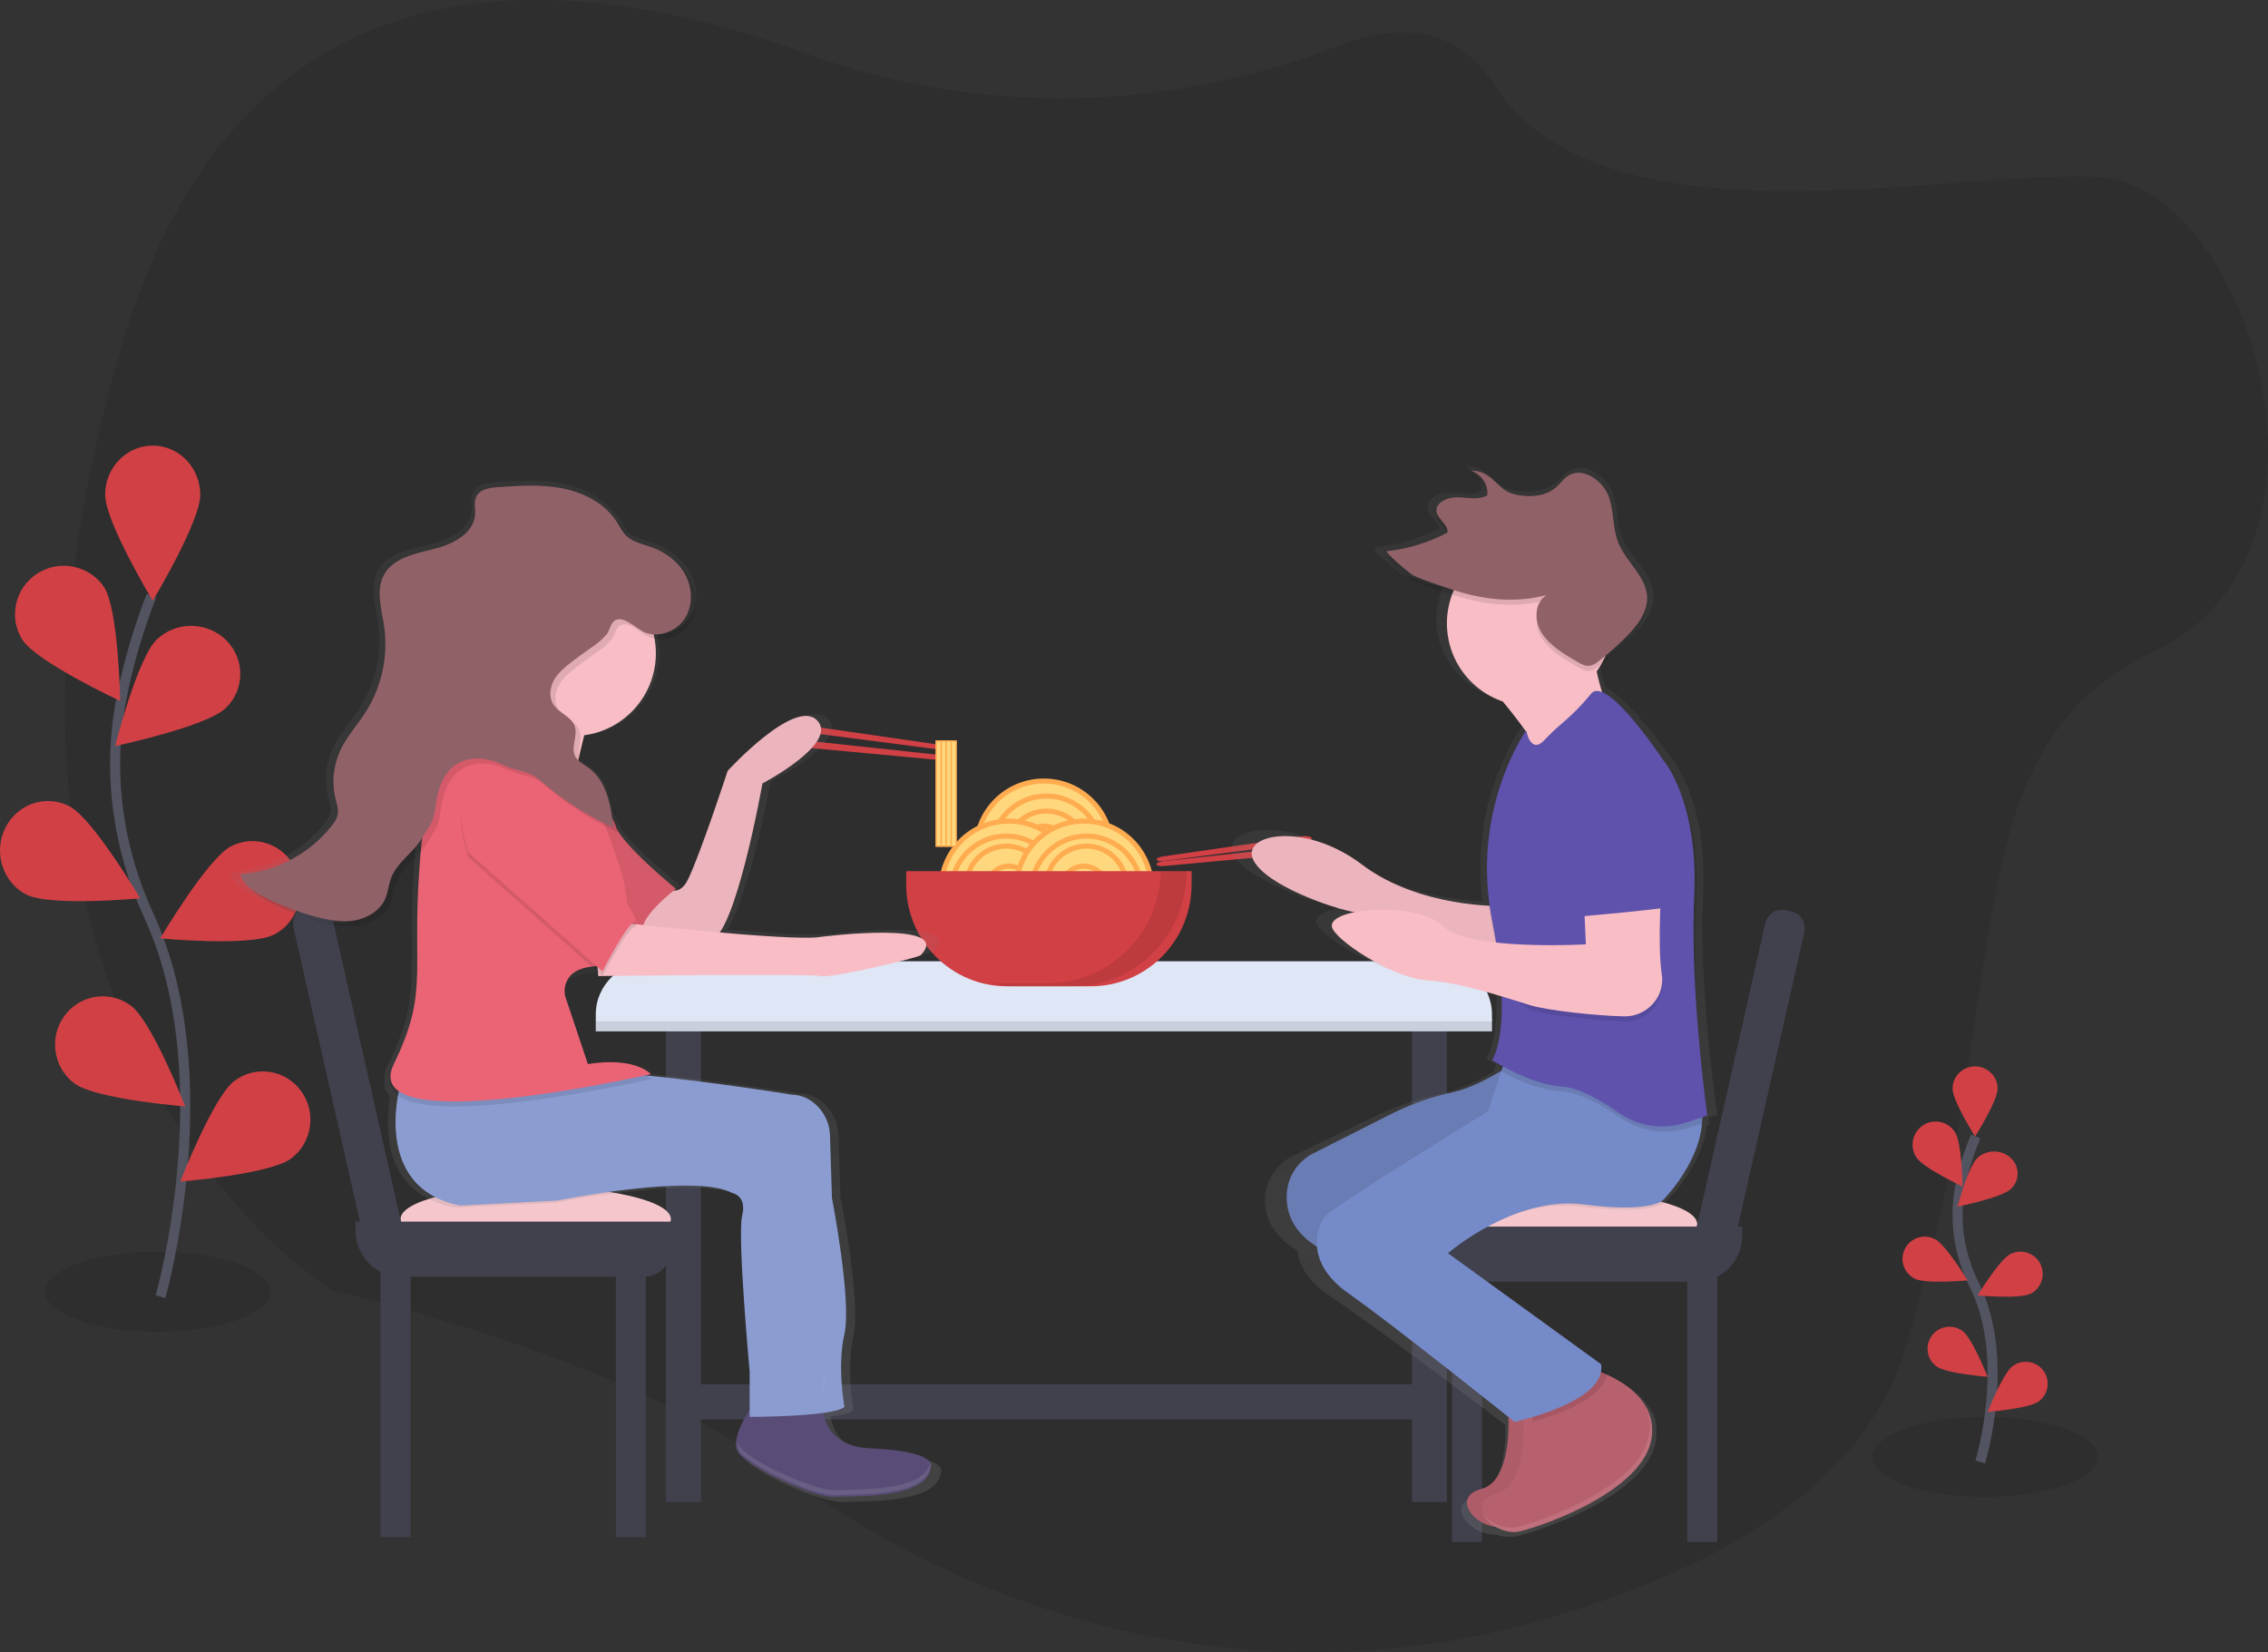 <?xml version="1.0" encoding="UTF-8"?>
<svg version="1.1" viewBox="0 0 453 330" xmlns="http://www.w3.org/2000/svg">
<rect x="0" y="0" width="453" height="330" fill="#333333" stroke="none"/>
<defs>
<linearGradient id="b" x1="49.99%" x2="49.99%" y1="100.01%" y2="1.3314e-14%">
<stop stop-color="#808080" stop-opacity=".25" offset="0"/>
<stop stop-color="#808080" stop-opacity=".12" offset=".54"/>
<stop stop-color="#808080" stop-opacity=".1" offset="1"/>
</linearGradient>
<linearGradient id="a" x1="50.006%" x2="50.006%" y1="99.969%" y2="-.028%">
<stop stop-color="#808080" stop-opacity=".25" offset="0"/>
<stop stop-color="#808080" stop-opacity=".12" offset=".54"/>
<stop stop-color="#808080" stop-opacity=".1" offset="1"/>
</linearGradient>
</defs>
<g fill="none" fill-rule="evenodd">
<g transform="translate(-140 -2225)">
<g transform="translate(0 2087)">
<g transform="translate(140 138)">
<ellipse cx="31.5" cy="258" rx="22.5" ry="8" fill="#000" fill-rule="nonzero" opacity=".1"/>
<ellipse cx="396.5" cy="291" rx="22.5" ry="8" fill="#000" fill-rule="nonzero" opacity=".1"/>
<path d="m267 9.255c-34.341 13.282-71.566 13.9-106.14 1.396-49.005-17.717-113-22.251-136.72 58.935-40.474 138.71 42.33 188.21 42.33 188.21s57.811 12.976 89.82 36.423c45.469 33.304 101.15 44.437 153.61 28.82 33.544-9.988 62.294-26.374 70.513-53.185 22.988-74.985 8.395-120.05 49.998-139.83 41.603-19.771 18.454-93.013-11.133-94.675s-99.293 15.326-120.86-18.465c-7.688-11.997-19.447-12.273-31.418-7.638z" fill="#000" fill-rule="nonzero" opacity=".1"/>
<path d="m395.53 292s6.266-20.362-1.18-35.349c-3.171-6.267-4.127-13.347-2.726-20.178 0.692-3.238 1.694-6.409 2.992-9.473" stroke="#535461" stroke-width="2"/>
<path d="m390 217.44c0 2.449 4.497 9.56 4.497 9.56s4.497-7.106 4.497-9.56c0-2.452-2.015-4.44-4.5-4.44s-4.5 1.988-4.5 4.44h0.005z" fill="#D14045" fill-rule="nonzero"/>
<path d="m382.74 231.15c1.383 2.146 9.265 5.855 9.265 5.855s-0.142-8.741-1.526-10.887c-0.895-1.388-2.459-2.191-4.103-2.107s-3.118 1.044-3.867 2.516c-0.749 1.473-0.659 3.235 0.235 4.623h-0.005z" fill="#D14045" fill-rule="nonzero"/>
<path d="m382.44 255.4c2.193 1.102 10.555 0.343 10.555 0.343s-4.357-7.167-6.551-8.269c-2.192-1.104-4.866-0.224-5.972 1.964-1.106 2.189-0.225 4.858 1.968 5.962z" fill="#D14045" fill-rule="nonzero"/>
<path d="m386.78 272.91c1.939 1.452 10.219 2.09 10.219 2.09s-3.045-7.703-4.993-9.14c-1.95-1.44-4.702-1.03-6.145 0.917-1.443 1.947-1.032 4.692 0.919 6.133z" fill="#D14045" fill-rule="nonzero"/>
<path d="m401.57 237.55c-1.868 1.694-10.571 3.446-10.571 3.446s2.133-8.062 4-9.756c1.867-1.693 4.852-1.653 6.667 0.09 1.814 1.742 1.771 4.527-0.096 6.22z" fill="#D14045" fill-rule="nonzero"/>
<path d="m405.56 258.4c-2.193 1.105-10.555 0.344-10.555 0.344s4.357-7.186 6.551-8.267c2.192-1.107 4.866-0.225 5.972 1.97 1.106 2.195 0.225 4.871-1.968 5.978v-0.025z" fill="#D14045" fill-rule="nonzero"/>
<path d="m407.22 279.91c-1.939 1.452-10.219 2.09-10.219 2.09s3.045-7.703 4.993-9.14c1.95-1.44 4.702-1.03 6.145 0.917 1.443 1.947 1.032 4.692-0.919 6.133z" fill="#D14045" fill-rule="nonzero"/>
<path d="m32.056 259s12.553-43.837-2.345-76.141c-6.254-13.551-8.306-28.757-5.438-43.46 1.383-6.973 3.383-13.802 5.976-20.399" stroke="#535461" stroke-width="2"/>
<path d="m21.005 98.829c0 5.428 9.5 21.171 9.5 21.171s9.495-15.754 9.495-21.171c0-5.428-4.253-9.829-9.5-9.829s-9.5 4.4-9.5 9.829h0.005z" fill="#D14045" fill-rule="nonzero"/>
<path d="m4.438 127.76c2.923 4.505 19.562 12.244 19.562 12.244s-0.302-18.281-3.225-22.767c-2.974-4.346-8.89-5.535-13.327-2.68-4.437 2.855-5.773 8.712-3.009 13.193v0.01z" fill="#D14045" fill-rule="nonzero"/>
<path d="m5.265 178.67c4.724 2.455 22.735 0.76 22.735 0.76s-9.409-15.933-14.108-18.373c-3.055-1.588-6.701-1.376-9.563 0.557-2.862 1.933-4.506 5.293-4.313 8.814s2.194 6.668 5.25 8.257v-0.015z" fill="#D14045" fill-rule="nonzero"/>
<path d="m14.858 216.4c4.227 3.167 22.142 4.598 22.142 4.598s-6.593-16.957-10.825-20.109c-4.226-3.168-10.185-2.263-13.31 2.02-3.125 4.283-2.233 10.323 1.993 13.491z" fill="#D14045" fill-rule="nonzero"/>
<path d="m45.006 141.49c-3.888 3.691-22.006 7.515-22.006 7.515s4.436-17.589 8.323-21.28c3.889-3.698 10.109-3.615 13.893 0.186 3.784 3.801 3.699 9.881-0.19 13.579h-0.02z" fill="#D14045" fill-rule="nonzero"/>
<path d="m54.735 186.67c-4.724 2.455-22.735 0.76-22.735 0.76s9.409-15.933 14.108-18.373c3.055-1.588 6.701-1.376 9.563 0.557 2.862 1.933 4.506 5.293 4.313 8.814s-2.194 6.668-5.25 8.257v-0.015z" fill="#D14045" fill-rule="nonzero"/>
<path d="m58.142 231.4c-4.227 3.167-22.142 4.598-22.142 4.598s6.593-16.957 10.825-20.109c4.226-3.168 10.185-2.263 13.31 2.02 3.125 4.283 2.233 10.323-1.993 13.491z" fill="#D14045" fill-rule="nonzero"/>
<path d="m189.58 149.97-27.622-3.58c-1.12-0.144-1.983-0.57-1.953-0.942 0.05-0.372 0.991-0.545 2.136-0.382l27.563 3.992c0.758 0.109 1.333 0.397 1.299 0.65-0.035 0.238-0.669 0.362-1.423 0.263z" fill="#D14045" fill-rule="nonzero"/>
<path d="m189.68 151.01-27.571-2.973c-1.12-0.118-2.071 0.098-2.106 0.483s0.858 0.792 1.973 0.895l27.62 2.572c0.76 0.072 1.381-0.082 1.406-0.345 0.02-0.278-0.567-0.55-1.322-0.633z" fill="#D14045" fill-rule="nonzero"/>
<path d="m232.43 171.97 27.617-3.58c1.12-0.144 1.983-0.57 1.953-0.942-0.05-0.372-0.991-0.545-2.136-0.382l-27.563 3.992c-0.758 0.109-1.333 0.397-1.299 0.65 0.035 0.238 0.669 0.362 1.427 0.263z" fill="#D14045" fill-rule="nonzero"/>
<path d="m232.32 172.01 27.571-2.973c1.12-0.118 2.071 0.098 2.106 0.483s-0.858 0.792-1.973 0.895l-27.62 2.572c-0.76 0.072-1.381-0.082-1.406-0.345-0.02-0.278 0.567-0.55 1.322-0.633z" fill="#D14045" fill-rule="nonzero"/>
<rect x="133" y="202" width="7" height="98" fill="#40414D" fill-rule="nonzero"/>
<rect x="282" y="202" width="7" height="98" fill="#40414D" fill-rule="nonzero"/>
<path d="m130 194h157c6.075 0 11 4.743 11 10.594v1.406h-179v-1.406c0-5.851 4.925-10.594 11-10.594z" fill="#DFE6F5" fill-rule="nonzero"/>
<path d="m130 194h157c6.075 0 11 4.743 11 10.594v1.406h-179v-1.406c0-5.851 4.925-10.594 11-10.594z" fill="#000" fill-rule="nonzero" opacity=".1"/>
<path d="m130 192h157c6.075 0 11 4.743 11 10.594v1.406h-179v-1.406c0-5.851 4.925-10.594 11-10.594z" fill="#DFE6F5" fill-rule="nonzero"/>
<circle cx="208.5" cy="169.5" r="13.5" fill="#FFD77C" fill-rule="nonzero" stroke="#FFAB50"/>
<circle cx="209" cy="170" r="11" fill="#FFD77C" fill-rule="nonzero" stroke="#FFAB50"/>
<circle cx="209" cy="170" r="8" fill="#FFD77C" fill-rule="nonzero" stroke="#FFAB50"/>
<circle cx="208.5" cy="169.5" r="4.5" fill="#FFD77C" fill-rule="nonzero" stroke="#FFAB50"/>
<circle cx="201.5" cy="177.5" r="13.5" fill="#FFD77C" fill-rule="nonzero" stroke="#FFAB50"/>
<circle cx="201" cy="178" r="11" fill="#FFD77C" fill-rule="nonzero" stroke="#FFAB50"/>
<circle cx="201" cy="177" r="8" fill="#FFD77C" fill-rule="nonzero" stroke="#FFAB50"/>
<circle cx="201.5" cy="177.5" r="4.5" fill="#FFD77C" fill-rule="nonzero" stroke="#FFAB50"/>
<circle cx="216.5" cy="177.5" r="13.5" fill="#FFD77C" fill-rule="nonzero" stroke="#FFAB50"/>
<circle cx="217" cy="178" r="11" fill="#FFD77C" fill-rule="nonzero" stroke="#FFAB50"/>
<circle cx="217" cy="177" r="8" fill="#FFD77C" fill-rule="nonzero" stroke="#FFAB50"/>
<circle cx="216.5" cy="177.5" r="4.5" fill="#FFD77C" fill-rule="nonzero" stroke="#FFAB50"/>
<path d="m181 174h57v2.7c0 5.384-2.12 10.547-5.895 14.354s-8.893 5.946-14.231 5.946h-16.749c-11.115 0-20.125-9.089-20.125-20.3v-2.7z" fill="#D14045" fill-rule="nonzero"/>
<path d="m231.89 174c-0.307 12.471-10.354 22.42-22.645 22.421h-11.245c1.64 0.38 3.317 0.574 5 0.579h11.33c6.011 0.003 11.778-2.419 16.03-6.733 4.252-4.314 6.641-10.165 6.641-16.267h-5.11z" fill="#000" fill-rule="nonzero" opacity=".1"/>
<rect transform="translate(211.5 280) rotate(90) translate(-211.5 -280)" x="208" y="206" width="7" height="148" fill="#40414D" fill-rule="nonzero"/>
<rect x="76" y="253" width="6" height="54" fill="#40414D" fill-rule="nonzero"/>
<rect x="123" y="253" width="6" height="54" fill="#40414D" fill-rule="nonzero"/>
<path d="m134 243.5c0 3.588-12.221 6.5-27.297 6.5-15.076 0-26.703-2.907-26.703-6.5s11.627-6.5 26.703-6.5c15.076 0 27.297 2.927 27.297 6.5z" fill="#F6C6CD" fill-rule="nonzero"/>
<path d="m71 244h63v5.603c0 2.981-2.373 5.397-5.3 5.397h-48.615c-5.018 0-9.085-4.142-9.085-9.252v-1.748z" fill="#40414D" fill-rule="nonzero"/>
<path transform="translate(70 217.5) rotate(-12.72) translate(-70 -217.5)" d="m69.371 180h1.268c1.856 0 3.361 1.582 3.361 3.533v71.467h-1.921c-3.357 0-6.079-2.861-6.079-6.391v-65.076c-3.6e-6 -0.939 0.355-1.839 0.988-2.502 0.632-0.663 1.49-1.034 2.383-1.031z" fill="#40414D" fill-rule="nonzero"/>
<rect transform="translate(340 281) rotate(180) translate(-340 -281)" x="337" y="254" width="6" height="54" fill="#40414D" fill-rule="nonzero"/>
<rect transform="translate(293 281) rotate(180) translate(-293 -281)" x="290" y="254" width="6" height="54" fill="#40414D" fill-rule="nonzero"/>
<path d="m285 244.51c0 3.584 12.221 6.493 27.297 6.493 15.076 0 26.703-2.904 26.703-6.493 0-3.589-11.632-6.507-26.703-6.507-15.071 0-27.297 2.924-27.297 6.507z" fill="#F6C6CD" fill-rule="nonzero"/>
<path transform="translate(316.5 250.5) rotate(180) translate(-316.5 -250.5)" d="m294.09 245h48.615c2.927 0 5.3 2.416 5.3 5.397v5.603h-63v-1.748c0-5.11 4.067-9.252 9.085-9.252z" fill="#40414D" fill-rule="nonzero"/>
<path transform="translate(349 218.5) rotate(192.72) translate(-349 -218.5)" d="m351.08 181h1.923v71.467c0 1.951-1.507 3.533-3.365 3.533h-1.269c-1.859 0-3.365-1.582-3.365-3.533v-65.077c-4e-6 -3.525 2.719-6.384 6.077-6.39z" fill="#40414D" fill-rule="nonzero"/>
<path d="m341.24 223.23 1.761-0.556s-3.011-20.089-2.981-38.093v-1.554c0.035-1.123 0.075-2.236 0.13-3.323 0.07-1.393 0.085-2.722 0.075-4.01 0.166-17.337-6.673-24.66-6.673-24.66s-8.028-11.438-12.84-13.663c-0.416-1.303-0.893-2.977-1.315-4.922 0.156-0.105 0.306-0.211 0.452-0.321 1.987-1.473 3.889-3.057 5.695-4.747 2.469-2.311 4.837-5.128 4.707-8.305 0.014-0.309 0.003-0.619-0.03-0.927-0.457-3.834-4.446-6.721-6.056-10.355-1.355-3.053-0.948-6.451-2.132-9.548-1.184-3.098-5.319-5.98-8.44-4.351-1.149 0.601-1.841 1.664-2.8 2.471-2.378 2.005-6.212 2.19-9.463 1.278-3.251-0.912-4.215-4.631-8.761-4.641 0.404 0.135 0.789 0.319 1.149 0.546-0.38-0.064-0.764-0.097-1.149-0.1 1.889 0.597 3.249 2.249 3.472 4.215-0.007 0.121-0.02 0.241-0.04 0.361-1.816 0.977-4.205 0.421-6.382 0.386-2.178-0.035-4.656 1.063-4.441 2.842-0.037 0.202-0.037 0.409 0 0.612 0.286 1.348 2.092 2.366 2.313 3.614v0.1c-4.03 2.012-8.389 3.282-12.87 3.749-0.146 0-0.08 0.175 0.13 0.431h-0.13c-0.818 0.085 4.902 4.601 5.554 4.897 2.388 1.083 5.243 1.88 7.772 2.712l0.221 0.07c-0.852 1.977-1.291 4.108-1.29 6.26 0 7.719 5.554 14.205 13.076 16.039 1.405 1.639 2.88 3.438 4.225 5.228h-0.095s-8.645 11.488-8.369 28.645c-0.025 2.15 0.089 4.3 0.341 6.436-5.559-0.316-17.506-1.779-26.593-8.426-12.258-8.957-25.931-6.27-23.081-0.897 2.85 5.373 17.446 9.849 19.799 10.3 0.221 0.04 0.733 0.16 1.465 0.341-2.9 0.546-4.887 1.504-4.767 2.792 0.236 2.461 12.73 10.3 20.271 10.746 4.982 0.296 10.979 1.829 15.71 3.178 0.457 10.3-2.037 13.388-2.037 13.388s0.743 0.456 1.972 1.103l-0.527 1.504c-3.061 1.764-6.834 3.604-10.266 4.346-4.373 0.898-8.625 2.311-12.664 4.21l-16.975 8.195c-3.082 1.428-5.207 4.345-5.62 7.714-0.371 3.474 0.677 7.814 6.357 11.258 0.351 2.822 2.077 6.115 6.608 9.132 8.781 5.834 31.857 23.312 34.998 25.698 0.06 4.265-0.502 12.821-5.77 14.155-6.603 1.674-1.29 8.02 4.049 7.769 1.267 0.479 2.646 0.58 3.969 0.291 5.66-1.343 26.403-8.521 27.818-19.257 0.059-0.465 0.086-0.934 0.08-1.403 0.082-1.83-0.375-3.644-1.315-5.218 0.221 0.485 0.401 0.988 0.537 1.504-1.716-3.91-5.896-6.366-9.147-7.749v-0.11c-0.502-0.195-1.004-0.356-1.415-0.501 0.008-0.291-0.014-0.581-0.065-0.867l-32.529-22.39s14.145-11.644 28.761-9.849 16.944-0.857 16.944-0.857 7.496-7.122 8.249-15.323l0.472-0.125s-0.035-0.516-0.105-1.464z" fill="url(#b)" fill-rule="nonzero"/>
<path d="m301.21 281.2s1.329 14.448-5.32 16.201-0.441 8.757 4.874 7.43c5.315-1.327 24.826-8.321 26.154-18.822s-13.298-14.012-13.298-14.012l-12.41 9.203z" fill="#B8616E" fill-rule="nonzero"/>
<path d="m301.21 281.2s1.329 14.448-5.32 16.201-0.441 8.757 4.874 7.43c5.315-1.327 24.826-8.321 26.154-18.822s-13.298-14.012-13.298-14.012l-12.41 9.203z" fill="#000" fill-rule="nonzero" opacity=".05"/>
<path d="m304.21 282.2s1.329 14.448-5.32 16.201-0.441 8.757 4.874 7.43c5.315-1.327 24.826-8.321 26.154-18.822s-13.298-14.012-13.298-14.012l-12.41 9.203z" fill="#B8616E" fill-rule="nonzero"/>
<path d="m318.29 273-12.291 9.353s0.055 0.635 0.089 1.647c4.642-1.289 14.756-4.714 14.911-10.073-0.884-0.364-1.788-0.673-2.709-0.927z" fill="#000" fill-rule="nonzero" opacity=".1"/>
<rect x="305" y="146" width="5" height="4" fill="#F8BDC5" fill-rule="nonzero"/>
<path d="m305.58 210s-8.445 6.594-15.382 8.157c-4.124 0.887-8.123 2.277-11.904 4.138l-15.953 8.058c-2.944 1.472-4.934 4.329-5.283 7.585-0.456 4.482 1.358 10.378 12.184 13.884l34.117 28.177 10.636-8.805-36.332-27.729 27.917-17.171v-16.295z" fill="#758AC8" fill-rule="nonzero"/>
<path d="m305.58 210s-8.445 6.594-15.382 8.157c-4.124 0.887-8.123 2.277-11.904 4.138l-15.953 8.058c-2.944 1.472-4.934 4.329-5.283 7.585-0.456 4.482 1.358 10.378 12.184 13.884l34.117 28.177 10.636-8.805-36.332-27.729 27.917-17.171v-16.295z" fill="#000" fill-rule="nonzero" opacity=".1"/>
<path d="m299.91 180.97s-16.37 0.434-27.875-8.285c-11.505-8.719-24.332-6.106-21.68-0.873 2.652 5.233 16.37 9.592 18.582 10.026 2.212 0.434 34.066 9.158 34.066 9.158l-3.093-10.026z" fill="#F8BDC5" fill-rule="nonzero"/>
<path d="m299.91 180.97s-16.37 0.434-27.875-8.285c-11.505-8.719-24.332-6.106-21.68-0.873 2.652 5.233 16.37 9.592 18.582 10.026 2.212 0.434 34.066 9.158 34.066 9.158l-3.093-10.026z" fill="#000" fill-rule="nonzero" opacity=".05"/>
<path d="m302.51 206-5.317 15.956s-29.901 18.392-32.342 20.828c-1.894 1.895-4.43 9.309 4.43 15.51 8.86 6.201 33.224 25.706 33.224 25.706s18.606-4.01 17.278-11.53l-30.568-22.157s13.29-11.53 27.025-9.75c13.735 1.78 15.95-0.887 15.95-0.887s10.634-10.647 7.086-20.823c-3.548-10.176-36.767-12.853-36.767-12.853z" fill="#758AC8" fill-rule="nonzero"/>
<path d="m295 134.16s14.984 16.227 14.102 21.049c-0.882 4.822 11.898-14.035 11.898-14.035s-3.988-9.649-3.086-20.176l-22.914 13.162z" fill="#F8BDC5" fill-rule="nonzero"/>
<path d="m308.54 148.9c1.03-1.085 2.115-2.118 3.25-3.093 2.272-1.859 4.357-3.936 6.224-6.2 3.11-4.01 14.654 13.293 14.654 13.293s7.103 7.975 6.219 27.032c-0.884 19.057 1.11 44.536 1.11 44.536l-2.688 0.747c-4.59 1.528-9.633 0.813-13.614-1.93-3.547-2.446-8.038-5.012-11.454-5.243-6.661-0.441-12.659-4.21-12.659-4.21s2.889-6.867-1.552-29.027c-4.441-22.16 6.877-37.909 6.877-37.909s0.894 4.822 3.632 2.005z" fill="#000" fill-rule="nonzero" opacity=".1"/>
<path d="m341 222.8-2.631 0.887-1.563 0.526c-4.535 1.529-9.518 0.814-13.451-1.93-3.499-2.441-7.942-5.012-11.317-5.243-6.572-0.446-14.017-5.318-14.017-5.318s4.388-5.759 0-27.918c-4.388-22.159 6.8-37.887 6.8-37.887s0.884 4.797 3.589 1.975c1.016-1.084 2.086-2.115 3.207-3.087 2.245-1.859 4.305-3.936 6.15-6.2 3.072-4.01 14.479 13.292 14.479 13.292s7.019 7.974 6.145 27.03c-0.094 2.005-0.134 4.07-0.139 6.16-0.065 17.833 2.75 37.711 2.75 37.711z" fill="#5E52AD" fill-rule="nonzero"/>
<path d="m316.51 179.71 0.437 9.909s-23.295 1.35-28.128-3.602c-4.832-4.952 13.174 14.565 17.151 15.763 3.733 1.126 13.373 2.119 18.429 2.221 2.951 0.097 5.68-1.599 6.96-4.325 0.589-1.313 0.78-2.777 0.547-4.203-0.88-5.854 0-18.468 0-18.468l-15.396 2.705z" fill="#000" fill-rule="nonzero" opacity=".1"/>
<path d="m316.31 178.71 0.443 9.909s-23.595 1.35-28.49-3.602c-4.894-4.952-22.603-3.857-22.256 0 0.222 2.476 12.019 10.357 19.134 10.811 7.115 0.453 16.465 3.755 20.494 4.952 3.781 1.126 13.545 2.119 18.666 2.221 2.989 0.097 5.753-1.599 7.049-4.325 0.597-1.313 0.79-2.777 0.554-4.203-0.891-5.854 0-18.468 0-18.468l-15.594 2.705z" fill="#F8BDC5" fill-rule="nonzero"/>
<path d="m321.91 150.01s-10.11 1.336-8.793 16.495c1.318 15.159 3.078 16.495 3.078 16.495s14.949-1.336 16.705-1.785c1.756-0.449 0.88-16.939 0.88-16.939s-0.443-14.71-11.871-14.266z" fill="#000" fill-rule="nonzero" opacity=".1"/>
<path d="m321.91 150.01s-10.11 1.336-8.793 16.495c1.318 15.159 3.078 16.495 3.078 16.495s14.949-1.336 16.705-1.785c1.756-0.449 0.88-16.939 0.88-16.939s-0.443-14.72-11.871-14.266z" fill="#5E52AD" fill-rule="nonzero"/>
<path d="m317.9 129.92c-0.695-3.446 0.73-4.509 1.105-8.919l-23 13.054s2.635 2.825 5.63 6.453c1.339 0.333 2.714 0.499 4.095 0.492 6.025 0.025 9.32-6.345 12.17-11.08z" fill="#000" fill-rule="nonzero" opacity=".1"/>
<circle cx="305.5" cy="124.5" r="16.5" fill="#F8BDC5" fill-rule="nonzero"/>
<path d="m308.91 119.85c-2.488 1.586-2.523 5.172-0.92 7.656s4.364 4.125 7.021 5.671c0.771 0.449 1.622 0.913 2.488 0.813 0.666-0.13 1.282-0.443 1.781-0.903 1.859-1.454 3.634-3.014 5.314-4.673 2.418-2.384 4.742-5.322 4.364-8.648-0.428-3.775-4.15-6.618-5.652-10.194-1.264-2.992-0.886-6.349-1.99-9.406-1.105-3.057-4.976-5.885-7.871-4.284-1.07 0.589-1.717 1.641-2.612 2.434-2.219 1.965-5.796 2.159-8.832 1.262-3.035-0.898-3.936-4.564-8.17-4.573 2.105 0.743 3.528 2.943 3.204 4.947-1.697 0.963-3.926 0.414-5.971 0.379-2.045-0.035-4.478 1.112-4.125 2.958 0.308 1.496 2.463 2.608 2.144 4.105-3.738 1.974-7.812 3.226-12.011 3.691-0.761 0.085 4.572 4.529 5.18 4.823 2.224 1.067 4.896 1.85 7.249 2.668 6.394 2.209 12.941 2.997 19.41 1.277z" fill="#000" fill-rule="nonzero" opacity=".1"/>
<path d="m308.91 118.85c-2.488 1.586-2.523 5.172-0.92 7.656s4.364 4.125 7.021 5.671c0.771 0.449 1.622 0.913 2.488 0.813 0.666-0.13 1.282-0.443 1.781-0.903 1.859-1.454 3.634-3.014 5.314-4.673 2.418-2.384 4.742-5.322 4.364-8.648-0.428-3.775-4.15-6.618-5.652-10.194-1.264-2.992-0.886-6.349-1.99-9.406-1.105-3.057-4.976-5.885-7.871-4.284-1.07 0.589-1.717 1.641-2.612 2.434-2.219 1.965-5.796 2.159-8.832 1.262-3.035-0.898-3.936-4.564-8.17-4.573 2.105 0.743 3.528 2.943 3.204 4.947-1.697 0.963-3.926 0.414-5.971 0.379-2.045-0.035-4.478 1.112-4.125 2.958 0.308 1.496 2.463 2.608 2.144 4.105-3.738 1.974-7.812 3.226-12.011 3.691-0.761 0.085 4.572 4.529 5.18 4.823 2.224 1.067 4.896 1.85 7.249 2.668 6.394 2.214 12.941 2.987 19.41 1.277z" fill="#916168" fill-rule="nonzero"/>
<path d="m328.74 281c0.716 1.621 0.965 3.403 0.721 5.153-1.336 10.503-20.941 17.503-26.288 18.809-2.817 0.693-5.887-0.926-7.172-2.871 0.827 2.287 4.385 4.539 7.62 3.747 5.347-1.312 24.953-8.316 26.288-18.809 0.292-2.081-0.119-4.199-1.169-6.029z" fill="#fff" fill-rule="nonzero" opacity=".1"/>
<path d="m187.92 293.32c-0.395-0.894-2.443-2.638-12.322-3.015-6.766-0.256-9.069-3.849-9.694-7.356 2.224-0.291 3.962-0.693 4.532-1.251 0 0-0.03-0.161-0.08-0.447l0.08-0.06c-0.432-2.53-0.658-5.091-0.675-7.657-0.013-2.196 0.218-4.387 0.69-6.532 0.275-1.418 0.391-2.862 0.345-4.306 0.055-8.542-2.928-23.555-2.928-23.555l-0.41-12.476c-0.084-3.171-1.883-6.042-4.692-7.487-0.981-0.511-2.068-0.783-3.173-0.794 0 0-15.66-2.482-29.756-3.834-0.999-0.809-4.522-2.99-12.597-1.738l-4.647-13.677c-0.038-0.166-0.064-0.333-0.08-0.502 0.165-1.738 1.319-4.356 6.701-4.522l1.124 1.005s0.2-0.397 0.535-1.005c6.676-0.075 43.042-0.447 44.916 0 2.064 0.502 20.142-3.547 20.662-4.05 7.026-6.889-20.662-3.547-20.662-3.547-2.723 0.447-11.523-0.085-20.537-0.824 4.462-6.728 8.659-29.564 8.659-29.564s15.99-8.104 11.363-12.662c-4.627-4.557-18.593 10.129-18.593 10.129s-5.681 16.717-8.265 21.781c-0.999 2.01-2.293 2.422-3.448 2.191 0.525-0.422 0.864-0.673 0.864-0.673s-11.363-9.12-12.397-12.662c-0.193-0.58-0.447-1.138-0.76-1.663-0.545-3.211-1.499-6.371-3.828-8.476-0.391-0.422-0.823-0.804-1.289-1.141-0.63-0.452-1.344-0.844-1.939-1.337 0.335-1.548 0.725-3.155 1.129-4.713 8.435-1.005 14.99-8.039 14.99-16.581-0.001-1.288-0.154-2.572-0.455-3.824 2.564 0.17 5.029-1.024 6.496-3.145 1.704-2.553 1.649-6.029 0.22-8.723-0.591-1.093-1.365-2.076-2.288-2.904-1.472-1.491-3.268-2.619-5.247-3.296-1.714-0.598-3.608-0.955-4.967-2.125-0.607-0.799-1.16-1.638-1.654-2.512-0.57-0.858-1.241-1.645-1.999-2.341-2.498-2.588-6.026-4.18-9.619-4.884-4.377-0.859-8.899-0.553-13.351-0.246-1.664 0.116-3.618 0.412-4.367 1.869-0.565 1.095-0.195 2.407-0.27 3.628-0.235 3.884-4.652 6.029-8.495 6.969-3.842 0.94-8.425 1.754-10.278 5.16-1.684 3.075-0.5 6.803 0.04 10.255 0.899 6.061-0.44 12.243-3.763 17.38-1.689 2.598-3.868 4.909-5.202 7.698-1.478 3.109-1.821 6.641-0.969 9.979 0.25 0.975 0.61 1.97 0.43 2.965-0.204 0.82-0.606 1.578-1.169 2.206-4.645 5.768-11.473 9.325-18.838 9.813 0.306 1.02 0.904 1.927 1.719 2.608 1.036 1.03 2.243 1.868 3.568 2.477 3.489 1.76 7.159 3.133 10.943 4.095 2.548 0.648 5.212 1.11 7.805 0.668s5.122-1.934 6.186-4.296c0.62-1.367 0.71-2.914 1.259-4.306 1.094-2.784 3.808-4.587 5.641-6.974-0.618 6.15-0.909 12.329-0.874 18.51v5.296c0 6.979-0.5 11.793-4.802 20.51-0.513 0.916-0.737 1.967-0.645 3.015-0.19 1.151 0.237 2.318 1.124 3.07-0.3 1.739-0.445 3.501-0.435 5.266-0.06 6.351 2.074 14.878 13.386 17.038l20.142-1.005s28.407-5.572 36.152-1.507c1.317 0.282 2.26 1.45 2.264 2.804-0.024 0.422-0.089 0.842-0.195 1.251-0.216 1.316-0.298 2.651-0.245 3.984-0.035 8.542 1.794 27.926 1.794 27.926v8.22c-1.289 1.95-2.878 4.834-2.673 6.959v0.141c0 0.045 0 0.126 0.03 0.186 0.03 0.06 0 0.111 0.035 0.166 0.035 0.055 0.03 0.106 0.045 0.161 0.015 0.055 0.04 0.121 0.065 0.176 0.025 0.055 0.035 0.09 0.055 0.136 0.02 0.045 0.065 0.131 0.1 0.191l0.06 0.106c0.06 0.097 0.127 0.189 0.2 0.276 2.583 3.015 15.49 8.848 19.627 8.612 4.392-0.251 19.108 0.502 19.627-6.08 0.066-0.196 0.053-0.411-0.035-0.598z" fill="url(#a)" fill-rule="nonzero"/>
<path d="m151.15 279.59s-6.058 7.657-3.534 10.72c2.524 3.063 15.145 8.918 19.183 8.678 4.291-0.255 18.679 0.51 19.183-6.126 0 0 1.01-3.063-12.116-3.573s-9.087-14.294-9.087-14.294l-13.63 4.594z" fill="#594C76" fill-rule="nonzero"/>
<path d="m79.957 216.66s-5.98 20.607 11.961 24.125l19.436-1.005s27.41-5.529 34.885-1.508c0 0 2.99 0.503 1.993 4.524-0.997 4.021 1.495 31.162 1.495 31.162v9.047s16.944 0 18.938-2.01c0 0-1.495-8.042 0-14.576 1.495-6.534-2.492-27.141-2.492-27.141l-0.394-12.404c-0.059-3.121-1.786-5.966-4.515-7.439-0.943-0.504-1.992-0.773-3.06-0.784 0 0-33.888-5.529-45.849-4.524-11.961 1.005-32.398 2.533-32.398 2.533z" fill="#000" fill-rule="nonzero" opacity=".1"/>
<path d="m79.957 216.66s-5.98 20.607 11.961 24.125l19.436-1.005s27.41-5.529 34.885-1.508c0 0 2.99 0.503 1.993 4.524-0.997 4.021 1.495 31.162 1.495 31.162v9.047s16.944 0 18.938-2.01c0 0-1.495-8.042 0-14.576 1.495-6.534-2.492-27.141-2.492-27.141l-0.394-12.404c-0.059-3.121-1.786-5.966-4.515-7.439-0.943-0.504-1.992-0.773-3.06-0.784 0 0-33.888-5.529-45.849-4.524-11.961 1.005-32.398 2.533-32.398 2.533z" fill="#8B9CD1" fill-rule="nonzero"/>
<path d="m130.97 175.66s3.966 5.046 6.444 0c2.479-5.046 7.931-21.698 7.931-21.698s13.384-14.634 17.846-10.092c4.462 4.542-10.906 12.615-10.906 12.615s-5.453 30.782-10.41 31.286c-4.957 0.505-12.393 0-12.393 0l-2.479-5.551 3.966-6.56z" fill="#F8BDC5" fill-rule="nonzero"/>
<path d="m130.97 175.66s3.966 5.046 6.444 0c2.479-5.046 7.931-21.698 7.931-21.698s13.384-14.634 17.846-10.092c4.462 4.542-10.906 12.615-10.906 12.615s-5.453 30.782-10.41 31.286c-4.957 0.505-12.393 0-12.393 0l-2.479-5.551 3.966-6.56z" fill="#000" fill-rule="nonzero" opacity=".05"/>
<path d="m113 151s9 10.515 10 14.02 12 12.518 12 12.518-8 6.008-6.5 9.013-10.5-10.014-10.5-10.014l-14-20.529 9-5.007z" fill="#EB6475" fill-rule="nonzero"/>
<path d="m113 151s9 10.515 10 14.02 12 12.518 12 12.518-8 6.008-6.5 9.013-10.5-10.014-10.5-10.014l-14-20.529 9-5.007z" fill="#000" fill-rule="nonzero" opacity=".1"/>
<path d="m119 138.52s-4.498 14.782-4.498 20.39c0 5.607-18.992-1.529-18.492-4.588 0.5-3.058 10.995-14.273 11.495-18.86s11.495 3.058 11.495 3.058z" fill="#F8BDC5" fill-rule="nonzero"/>
<path d="m104.33 148.31s-17.614-4.515-20.13 21.071c-2.516 25.586 2.013 28.596-5.536 44.148-7.549 15.552 51.332 2.007 51.332 2.007s-3.019-3.512-12.581-2.007l-4.529-13.545s-1.51-6.02 7.045-6.02c8.555 0 4.529-17.559 4.529-17.559s-4.529-15.051-7.045-16.556-7.045-10.535-13.085-11.539z" fill="#000" fill-rule="nonzero" opacity=".1"/>
<path d="m104.33 147.31s-17.614-4.515-20.13 21.071c-2.516 25.586 2.013 28.596-5.536 44.148-7.549 15.552 51.332 2.007 51.332 2.007s-3.019-3.512-12.581-2.007l-4.529-13.545s-1.51-6.02 7.045-6.02c8.555 0 4.529-17.559 4.529-17.559s-4.529-15.051-7.045-16.556-7.045-10.535-13.085-11.539z" fill="#EB6475" fill-rule="nonzero"/>
<path d="m121.5 184s36.442 4.173 42.432 3.13c0 0 26.757-3.443 19.968 3.652-0.499 0.522-17.971 4.695-19.968 4.173-1.997-0.522-44.429 0-44.429 0l-0.499-5.217 2.496-5.738z" fill="#F8BDC5" fill-rule="nonzero"/>
<path d="m93.502 171.19 26.833 23.812s5.063-9.922 6.582-9.922c1.519 0-18.226-29.269-18.226-29.269s-5.063-5.953-8.101-2.977c-3.038 2.977-12.151 0.992-7.088 18.355z" fill="#000" fill-rule="nonzero" opacity=".1"/>
<path d="m93.502 170.19 26.833 23.812s5.063-9.922 6.582-9.922c1.519 0-18.226-29.269-18.226-29.269s-5.063-5.953-8.101-2.977c-3.038 2.977-12.151 0.992-7.088 18.355z" fill="#EB6475" fill-rule="nonzero"/>
<circle cx="114.5" cy="130.5" r="16.5" fill="#F8BDC5" fill-rule="nonzero"/>
<path d="m129.83 127.33c2.815 1.109 6.263-0.221 7.921-2.746 1.659-2.525 1.608-5.964 0.211-8.645-1.397-2.681-3.981-4.629-6.831-5.643-1.729-0.612-3.654-0.964-4.981-2.229-0.839-0.798-1.337-1.878-1.965-2.852-2.347-3.655-6.534-5.814-10.791-6.662s-8.66-0.547-12.993-0.246c-1.618 0.115-3.518 0.407-4.252 1.853-0.548 1.084-0.191 2.385-0.261 3.595-0.226 3.85-4.524 5.984-8.278 6.908-3.755 0.924-8.107 1.792-9.937 5.186-1.639 3.047-0.467 6.742 0.04 10.166 0.868 5.981-0.429 12.074-3.659 17.184-1.644 2.575-3.76 4.865-5.061 7.631-1.44 3.091-1.774 6.582-0.945 9.89 0.246 0.969 0.593 1.953 0.422 2.937-0.197 0.809-0.587 1.558-1.136 2.184-4.455 5.693-11.115 9.235-18.331 9.749 0.573 2.154 2.659 3.514 4.644 4.518 3.388 1.74 6.958 3.101 10.645 4.056 2.478 0.643 5.071 1.099 7.595 0.663 2.523-0.437 4.981-1.918 6.031-4.257 0.603-1.355 0.694-2.887 1.226-4.272 1.201-3.107 4.403-4.985 6.122-7.842 1.644-2.731 2.282-3.052 2.699-6.205s1.337-6.556 3.93-8.409c2.714-1.943 6.534-1.571 9.55-0.08 3.016 1.491 4.88 0.909 7.399 3.098 4.417 3.833 9.361 7.015 14.682 9.448-0.503-4.378-1.312-9.262-4.87-11.868-1.005-0.748-2.277-1.32-2.81-2.465-0.849-1.822 0.603-4.046-0.055-5.949-0.658-1.903-3.162-2.606-4.272-4.332-0.945-1.466-0.689-3.459 0.196-4.965s2.282-2.621 3.674-3.675c1.236-0.934 2.49-1.846 3.76-2.736 1.148-0.727 2.178-1.625 3.056-2.661 0.503-0.688 0.834-2.194 1.533-2.681 1.759-1.215 4.463 1.717 6.092 2.354z" fill="#000" fill-rule="nonzero" opacity=".1"/>
<path d="m128.83 126.33c2.815 1.109 6.263-0.221 7.921-2.746 1.659-2.525 1.608-5.964 0.211-8.645-1.397-2.681-3.981-4.629-6.831-5.643-1.729-0.612-3.654-0.964-4.981-2.229-0.839-0.798-1.337-1.878-1.965-2.852-2.347-3.655-6.534-5.814-10.791-6.662s-8.66-0.547-12.993-0.246c-1.618 0.115-3.518 0.407-4.252 1.853-0.548 1.084-0.191 2.385-0.261 3.595-0.226 3.85-4.524 5.984-8.278 6.908-3.755 0.924-8.107 1.792-9.937 5.186-1.639 3.047-0.467 6.742 0.04 10.166 0.868 5.981-0.429 12.074-3.659 17.184-1.644 2.575-3.76 4.865-5.061 7.631-1.44 3.091-1.774 6.582-0.945 9.89 0.246 0.969 0.593 1.953 0.422 2.937-0.197 0.809-0.587 1.558-1.136 2.184-4.455 5.693-11.115 9.235-18.331 9.749 0.573 2.154 2.659 3.514 4.644 4.518 3.388 1.74 6.958 3.101 10.645 4.056 2.478 0.643 5.071 1.099 7.595 0.663 2.523-0.437 4.981-1.918 6.031-4.257 0.603-1.355 0.694-2.887 1.226-4.272 1.201-3.107 4.403-4.985 6.122-7.842 1.644-2.731 2.282-3.052 2.699-6.205s1.337-6.556 3.93-8.409c2.714-1.943 6.534-1.571 9.55-0.08 3.016 1.491 4.88 0.909 7.399 3.098 4.417 3.833 9.361 7.015 14.682 9.448-0.503-4.378-1.312-9.262-4.87-11.868-1.005-0.748-2.277-1.32-2.81-2.465-0.849-1.822 0.603-4.046-0.055-5.949-0.658-1.903-3.162-2.606-4.272-4.332-0.945-1.466-0.689-3.459 0.196-4.965s2.282-2.621 3.674-3.675c1.236-0.934 2.49-1.846 3.76-2.736 1.148-0.727 2.178-1.625 3.056-2.661 0.503-0.688 0.834-2.194 1.533-2.681 1.759-1.215 4.463 1.717 6.092 2.354z" fill="#916168" fill-rule="nonzero"/>
<g transform="translate(147 275)" fill="#fff" fill-rule="nonzero" opacity=".1">
<path d="m17.305 4.065c0.038-1.331 0.229-2.653 0.57-3.94l-0.25 0.085c-0.25 1.269-0.357 2.562-0.32 3.855z"/>
<path d="m19.875 22.625c-4 0.235-16.5-5.5-19-8.5-0.328-0.406-0.53-0.9-0.58-1.42-0.148 0.852 0.062 1.728 0.58 2.42 2.5 3 15 8.735 19 8.5 4.25-0.25 18.5 0.5 19-6 0.037-0.179 0.013-0.366-0.07-0.53-1.145 5.99-14.785 5.285-18.93 5.53z"/>
</g>
<rect x="187" y="148" width="1" height="21" fill="#FFD77C" fill-rule="nonzero" stroke="#FFAB50" stroke-width=".25"/>
<rect x="187" y="148" width="1" height="21" fill="#FFD77C" fill-rule="nonzero" stroke="#FFAB50" stroke-width=".25"/>
<rect x="188" y="148" width="1" height="21" fill="#FFD77C" fill-rule="nonzero" stroke="#FFAB50" stroke-width=".25"/>
<rect x="188" y="148" width="1" height="21" fill="#FFD77C" fill-rule="nonzero" stroke="#FFAB50" stroke-width=".25"/>
<rect x="189" y="148" width="1" height="21" fill="#FFD77C" fill-rule="nonzero" stroke="#FFAB50" stroke-width=".25"/>
<rect x="189" y="148" width="1" height="21" fill="#FFD77C" fill-rule="nonzero" stroke="#FFAB50" stroke-width=".25"/>
<rect x="190" y="148" width="1" height="21" fill="#FFD77C" fill-rule="nonzero" stroke="#FFAB50" stroke-width=".25"/>
</g>
</g>
</g>
</g>
</svg>
